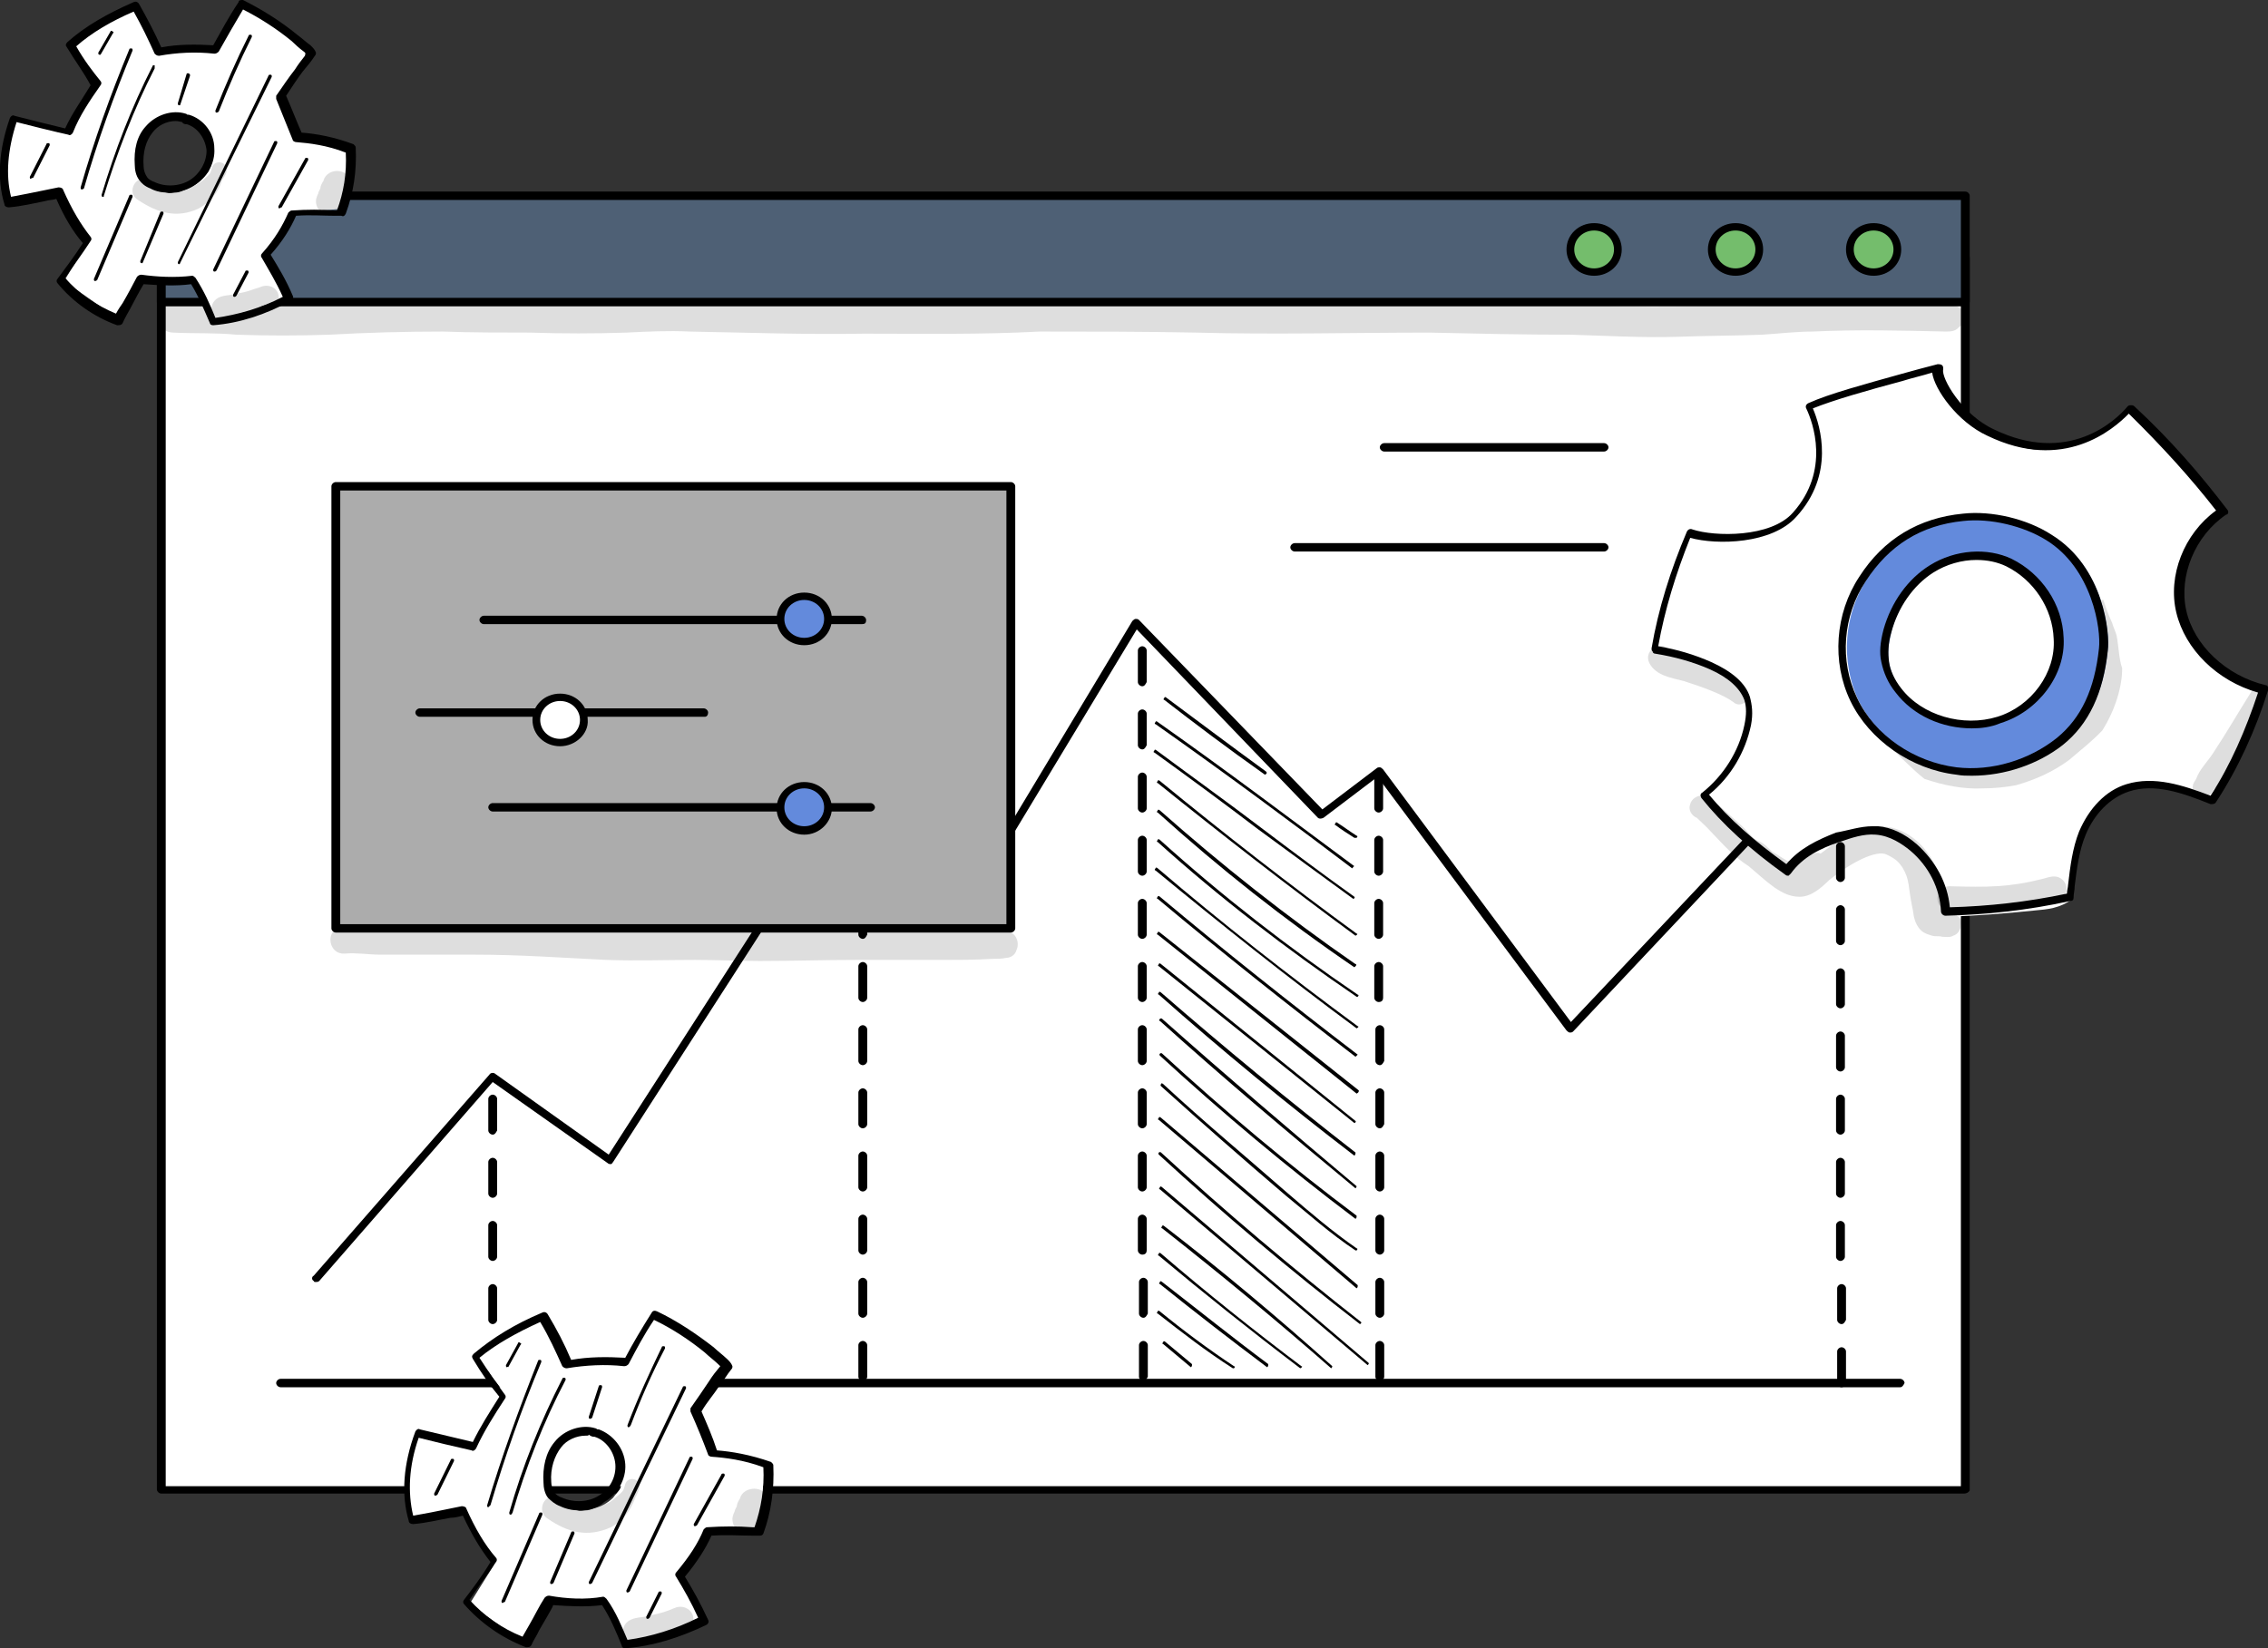 <svg width="260" height="189" viewBox="0 0 260 189" fill="none" xmlns="http://www.w3.org/2000/svg"><rect x="0" y="0" width="260" height="189" fill="#333333" stroke="none"/><script xmlns=""/>
<g clip-path="url(#clip0_23_1196)">
<path d="M225.3 29.569H18.49V170.897H225.3V29.569Z" fill="white"/>
<path d="M225.173 171.259H18.49C18.237 171.259 17.983 171.017 17.983 170.776V29.569C17.983 29.328 18.237 29.086 18.49 29.086H225.3C225.553 29.086 225.806 29.328 225.806 29.569V170.897C225.68 171.138 225.426 171.259 225.173 171.259ZM18.997 170.414H224.793V30.052H18.997V170.414Z" fill="black"/>
<path d="M225.3 22.448H18.49V34.638H225.3V22.448Z" fill="#4E6075"/>
<path d="M225.173 35.121H18.49C18.237 35.121 17.983 34.879 17.983 34.638V22.448C17.983 22.207 18.237 21.965 18.49 21.965H225.3C225.553 21.965 225.806 22.207 225.806 22.448V34.638C225.68 34.879 225.426 35.121 225.173 35.121ZM18.997 34.155H224.793V22.931H18.997V34.155Z" fill="black"/>
<path d="M182.747 31.259C184.286 31.259 185.533 30.07 185.533 28.603C185.533 27.137 184.286 25.948 182.747 25.948C181.208 25.948 179.961 27.137 179.961 28.603C179.961 30.07 181.208 31.259 182.747 31.259Z" fill="#74BD6C"/>
<path d="M182.747 31.621C180.974 31.621 179.581 30.293 179.581 28.603C179.581 26.914 180.974 25.586 182.747 25.586C184.52 25.586 185.913 26.914 185.913 28.603C185.913 30.293 184.52 31.621 182.747 31.621ZM182.747 26.431C181.481 26.431 180.468 27.396 180.468 28.603C180.468 29.81 181.481 30.776 182.747 30.776C184.014 30.776 185.027 29.81 185.027 28.603C185.027 27.396 184.014 26.431 182.747 26.431Z" fill="black"/>
<path d="M198.958 31.259C200.496 31.259 201.744 30.07 201.744 28.603C201.744 27.137 200.496 25.948 198.958 25.948C197.419 25.948 196.171 27.137 196.171 28.603C196.171 30.07 197.419 31.259 198.958 31.259Z" fill="#74BD6C"/>
<path d="M198.958 31.621C197.185 31.621 195.792 30.293 195.792 28.603C195.792 26.914 197.185 25.586 198.958 25.586C200.731 25.586 202.124 26.914 202.124 28.603C202.124 30.293 200.731 31.621 198.958 31.621ZM198.958 26.431C197.691 26.431 196.678 27.396 196.678 28.603C196.678 29.81 197.691 30.776 198.958 30.776C200.224 30.776 201.237 29.81 201.237 28.603C201.237 27.396 200.224 26.431 198.958 26.431Z" fill="black"/>
<path d="M212.002 28.603C212.002 27.155 213.268 25.948 214.788 25.948C216.308 25.948 217.574 27.155 217.574 28.603C217.574 30.052 216.308 31.259 214.788 31.259C213.268 31.138 212.002 30.052 212.002 28.603Z" fill="#74BD6C"/>
<path d="M214.788 31.621C213.015 31.621 211.622 30.293 211.622 28.603C211.622 26.914 213.015 25.586 214.788 25.586C216.561 25.586 217.954 26.914 217.954 28.603C217.954 30.293 216.561 31.621 214.788 31.621ZM214.788 26.431C213.522 26.431 212.509 27.396 212.509 28.603C212.509 29.81 213.522 30.776 214.788 30.776C216.055 30.776 217.068 29.81 217.068 28.603C217.068 27.396 216.055 26.431 214.788 26.431Z" fill="black"/>
<g opacity="0.129">
<path d="M224.54 35.241C224.286 35 223.4 35 223.653 35C223.147 35 222.64 35 222.133 35C219.981 34.879 217.954 34.879 215.801 34.759C209.469 34.517 203.137 35.241 196.678 35.121C193.385 35.121 190.219 35.241 186.926 35.121C184.394 35.121 181.987 34.879 179.454 34.759C172.236 34.759 165.017 34.276 157.798 34.397C151.466 34.517 145.261 34.397 138.928 34.276C133.863 34.276 128.924 34.276 123.858 34.276C119.679 34.155 115.499 34.517 111.32 34.517C102.202 34.638 92.957 34.638 83.838 34.397C80.546 34.397 77.126 34.276 73.833 34.397C71.047 34.517 68.261 34.397 65.475 34.517C62.309 34.517 59.269 34.517 56.103 34.517C52.431 34.397 48.758 34.276 45.085 34.397C42.046 34.397 39.133 34.638 36.093 34.759C33.307 34.759 30.648 34.759 27.862 34.759C25.835 34.638 23.809 34.638 21.783 34.638C20.77 34.759 19.503 34.397 18.617 35.121C17.477 36.207 18.237 38.138 19.883 38.138C22.289 38.259 24.696 38.138 27.102 38.379C30.648 38.5 34.194 38.5 37.74 38.379C42.046 38.138 46.352 38.017 50.784 38.017C54.077 38.138 57.496 38.138 60.789 38.138C64.462 38.259 68.134 38.259 71.807 38.138C74.213 38.017 76.62 37.897 79.026 38.017C85.738 38.138 92.323 38.379 99.036 38.259C105.748 38.259 112.46 38.379 119.172 38.017C125.124 38.017 131.203 38.017 137.155 38.138C146.02 38.379 155.012 38.138 163.877 38.138C169.323 38.259 174.642 38.379 180.088 38.379C184.14 38.5 188.193 38.741 192.245 38.621C195.538 38.5 198.704 38.5 201.997 38.379C203.897 38.259 205.923 38.017 207.823 38.017C212.888 37.776 217.954 37.897 223.02 38.017C223.527 38.017 224.16 38.017 224.54 37.535C225.553 36.931 225.426 35.724 224.54 35.241Z" fill="black"/>
</g>
<path d="M183.887 51.776H158.685C158.432 51.776 158.178 51.535 158.178 51.293C158.178 51.052 158.432 50.81 158.685 50.81H183.887C184.14 50.81 184.394 51.052 184.394 51.293C184.394 51.535 184.14 51.776 183.887 51.776Z" fill="black"/>
<path d="M183.887 63.241H148.427C148.173 63.241 147.92 63 147.92 62.759C147.92 62.517 148.173 62.276 148.427 62.276H183.887C184.14 62.276 184.394 62.517 184.394 62.759C184.394 63 184.14 63.241 183.887 63.241Z" fill="black"/>
<path d="M34.067 15.69L32.547 10.621L35.84 6.034L27.735 0.603C26.595 2.414 25.582 3.983 24.569 5.672C24.569 5.793 24.442 5.793 24.316 5.914C24.189 6.034 24.062 6.034 23.936 6.034C22.163 6.034 20.263 6.034 18.49 5.914C17.604 4.224 16.717 2.655 15.704 1.207C15.577 1.086 15.577 0.966 15.451 0.966C15.324 0.966 15.197 0.966 15.071 1.086C12.918 2.293 10.765 3.621 8.612 4.828L8.485 4.948C8.358 5.069 8.485 5.31 8.612 5.431C9.245 6.759 10.258 8.086 11.398 9.293C10.385 10.983 9.372 12.672 8.232 14.241C7.979 14.604 7.599 14.966 7.219 15.086C6.839 15.207 6.459 15.086 6.079 14.966C4.559 14.604 3.039 14.121 1.646 13.517C0.38 16.414 0.127 19.672 1.013 22.81C1.14 23.052 6.712 22.207 6.712 22.207L10.005 27.879L7.345 32.224L13.551 36.569L16.717 31.983L22.416 32.103L24.569 36.931L32.927 34.155L30.901 29.207L33.941 24.379L39.64 23.897L39.766 17.138L34.067 15.69ZM24.316 18.345C24.316 18.586 24.189 19.069 24.062 19.31C23.936 19.552 23.936 19.672 23.809 19.793C23.556 20.155 23.302 20.397 23.049 20.638C22.416 21.241 21.783 21.604 21.023 21.845C20.77 21.965 20.39 22.086 20.01 22.086C19.756 22.086 19.503 22.207 19.123 22.086C18.997 22.086 18.743 21.965 18.617 21.965C19.123 21.965 18.617 21.965 18.363 21.965C17.477 21.724 16.59 21 16.21 20.276C15.957 19.793 15.704 19.31 15.704 18.707C15.704 18.224 15.831 17.741 15.957 17.259C16.21 16.655 16.59 16.052 16.97 15.448C17.477 14.845 17.983 14.121 18.743 13.759C19.503 13.397 20.263 13.397 21.023 13.638C21.276 13.517 21.656 13.517 21.909 13.517C22.416 13.759 22.923 14 23.302 14.362C23.682 14.724 23.936 15.207 24.062 15.69C24.189 15.81 24.189 16.052 24.189 16.172C24.189 16.293 24.189 16.414 24.189 16.414C24.189 16.535 24.189 16.776 24.189 16.897V16.776C24.189 16.655 24.189 16.655 24.189 16.776C24.189 16.897 24.189 17.138 24.316 17.259C24.316 17.379 24.316 17.379 24.316 17.5C24.442 17.862 24.442 18.104 24.316 18.345Z" fill="white"/>
<path d="M9.372 21.724C9.245 21.724 9.245 21.724 9.372 21.724C9.245 21.724 9.245 21.603 9.245 21.483C10.765 16.172 12.664 10.862 14.817 5.672C14.817 5.552 14.944 5.552 15.071 5.552C15.197 5.552 15.197 5.672 15.197 5.793C13.044 10.983 11.145 16.293 9.625 21.603C9.498 21.724 9.372 21.724 9.372 21.724Z" fill="black"/>
<path d="M11.778 22.569C11.651 22.569 11.651 22.448 11.651 22.328C13.171 17.259 15.071 12.31 17.477 7.603C17.477 7.483 17.604 7.483 17.73 7.483C17.73 7.603 17.73 7.724 17.73 7.845C15.324 12.552 13.424 17.5 11.905 22.448C11.905 22.569 11.905 22.569 11.778 22.569Z" fill="black"/>
<path d="M10.891 32.224C10.891 32.224 10.765 32.224 10.891 32.224C10.765 32.224 10.765 32.103 10.765 31.983L14.817 22.448C14.817 22.328 14.944 22.328 15.071 22.328C15.197 22.328 15.197 22.448 15.197 22.569L11.145 32.103C11.018 32.224 10.891 32.224 10.891 32.224Z" fill="black"/>
<path d="M16.21 30.172C16.084 30.172 16.084 30.052 16.084 29.931L18.363 24.379C18.363 24.259 18.49 24.259 18.617 24.259C18.743 24.259 18.743 24.379 18.743 24.5L16.337 30.172C16.337 30.172 16.337 30.172 16.21 30.172Z" fill="black"/>
<path d="M20.516 12.069C20.516 12.069 20.39 12.069 20.516 12.069C20.39 12.069 20.39 11.948 20.39 11.828L21.403 8.448C21.403 8.448 21.529 8.328 21.656 8.448C21.783 8.448 21.783 8.569 21.783 8.69L20.643 12.069C20.643 12.069 20.516 12.069 20.516 12.069Z" fill="black"/>
<path d="M24.822 12.914C24.696 12.914 24.696 12.914 24.822 12.914C24.696 12.914 24.696 12.793 24.696 12.672C25.835 9.776 27.102 6.879 28.495 4.103C28.495 3.983 28.622 3.983 28.748 3.983C28.875 3.983 28.875 4.103 28.875 4.224C27.482 7 26.215 9.897 25.076 12.793C24.949 12.914 24.822 12.914 24.822 12.914Z" fill="black"/>
<path d="M20.516 30.293C20.516 30.293 20.39 30.293 20.516 30.293C20.39 30.293 20.39 30.172 20.39 30.052L30.774 8.69C30.774 8.569 30.901 8.569 31.028 8.569C31.154 8.569 31.154 8.69 31.154 8.81L20.643 30.172C20.643 30.293 20.516 30.293 20.516 30.293Z" fill="black"/>
<path d="M24.569 31.138C24.442 31.138 24.442 31.017 24.442 30.897L31.408 16.293C31.408 16.172 31.534 16.172 31.661 16.172C31.788 16.172 31.788 16.293 31.788 16.414L24.822 31.017C24.696 31.138 24.696 31.138 24.569 31.138Z" fill="black"/>
<path d="M32.041 23.897C31.914 23.897 31.914 23.776 31.914 23.655L34.954 18.224C34.954 18.104 35.08 18.104 35.207 18.104C35.334 18.104 35.334 18.224 35.334 18.345L32.294 23.776C32.168 23.776 32.041 23.897 32.041 23.897Z" fill="black"/>
<path d="M26.849 34.035C26.722 34.035 26.722 33.914 26.722 33.793L28.115 31.138C28.115 31.017 28.242 31.017 28.368 31.017C28.495 31.017 28.495 31.138 28.495 31.259L27.102 33.914C26.975 34.035 26.975 34.035 26.849 34.035Z" fill="black"/>
<path d="M3.546 20.517C3.419 20.517 3.419 20.517 3.546 20.517C3.419 20.517 3.419 20.397 3.419 20.276L5.319 16.535C5.319 16.414 5.446 16.414 5.572 16.414C5.699 16.414 5.699 16.535 5.699 16.655L3.799 20.397C3.546 20.397 3.546 20.517 3.546 20.517Z" fill="black"/>
<path d="M11.398 6.276C11.271 6.276 11.271 6.155 11.271 6.034L12.664 3.621C12.664 3.5 12.791 3.5 12.918 3.621C13.044 3.621 13.044 3.741 12.918 3.862L11.525 6.276H11.398Z" fill="black"/>
<g opacity="0.129">
<path d="M25.962 19.31C25.835 18.465 24.569 18.345 24.316 19.19C24.062 20.035 24.189 19.793 23.302 20.638C22.416 21.241 22.796 21.121 21.403 21.603C20.136 21.965 20.643 21.845 19.63 21.845C19.503 21.845 19.377 21.724 19.25 21.724C18.743 21.483 18.87 21.603 17.983 21.121C17.604 20.879 17.224 20.517 16.717 20.517C15.324 20.276 14.564 22.207 15.831 22.931C17.983 24.379 20.263 25.103 22.796 23.897C24.062 23.172 25.076 22.086 25.455 20.638C25.709 20.276 26.089 19.793 25.962 19.31Z" fill="black"/>
</g>
<g opacity="0.129">
<path d="M29.761 32.948C28.875 33.19 28.622 33.431 27.102 33.672C26.342 33.914 25.455 33.793 24.822 34.276C23.556 35.241 24.569 37.293 26.089 36.81C27.988 36.448 30.015 36.328 31.534 35C32.674 33.793 31.281 32.224 29.761 32.948Z" fill="black"/>
</g>
<g opacity="0.129">
<path d="M40.273 21.241C40.273 21 40.146 20.638 40.02 20.397C39.386 19.19 37.487 19.431 37.107 20.638C37.107 20.638 37.107 20.759 36.98 20.879C36.853 21.121 36.727 21.362 36.727 21.604C36.6 21.845 36.474 22.086 36.474 22.207C36.347 22.448 36.22 22.81 36.22 23.052C36.22 24.983 39.133 25.465 39.64 23.535C39.893 22.931 40.146 22.328 40.273 21.604C40.273 21.483 40.273 21.362 40.273 21.241Z" fill="black"/>
</g>
<path d="M24.442 37.293C24.189 37.293 24.062 37.172 24.062 37.052C23.429 35.603 22.796 34.035 21.909 32.586C20.136 32.828 18.237 32.707 16.464 32.586C15.957 33.431 15.451 34.397 14.944 35.362C14.691 35.845 14.311 36.448 14.057 37.052C13.931 37.293 13.678 37.293 13.424 37.293C10.765 36.328 8.358 34.638 6.585 32.465C6.459 32.345 6.459 32.103 6.585 31.983C7.472 30.776 8.485 29.448 9.498 27.879C8.358 26.552 7.345 24.862 6.459 22.81C6.079 22.931 5.572 22.931 5.192 23.052C3.926 23.293 2.533 23.655 1.013 23.776C0.76 23.776 0.507 23.655 0.507 23.414C-0.38 20.517 -0.127 17.138 1.14 13.517C1.266 13.276 1.52 13.155 1.646 13.276C3.546 13.759 5.446 14.241 7.472 14.724C8.232 13.034 9.372 11.466 10.385 9.776C9.625 8.328 8.612 7 7.599 5.31C7.472 5.19 7.599 4.948 7.725 4.828C9.752 3.017 12.284 1.569 15.324 0.241C15.577 0.121 15.831 0.241 15.957 0.483C16.844 2.052 17.73 3.741 18.49 5.431C20.39 5.069 22.416 5.069 24.442 5.19C25.329 3.621 26.215 1.931 27.355 0.241C27.355 0 27.608 0 27.862 0C30.015 1.086 32.168 2.414 34.067 3.983C34.574 4.345 35.08 4.828 35.587 5.19C35.84 5.431 36.093 5.672 36.22 6.034C36.22 6.155 36.22 6.276 36.093 6.397C35.714 7 35.207 7.603 34.7 8.207C34.067 9.052 33.434 10.017 32.801 10.983C33.434 12.431 33.941 13.759 34.574 15.207C36.22 15.328 38.246 15.69 40.526 16.535C40.653 16.655 40.779 16.776 40.779 16.897C40.906 19.672 40.526 22.086 39.64 24.5C39.513 24.741 39.386 24.862 39.133 24.741H38.5C36.98 24.741 35.587 24.621 33.941 24.741C33.307 26.19 32.421 27.638 31.028 29.207C31.914 30.655 32.801 32.103 33.561 33.914C33.687 34.155 33.561 34.397 33.307 34.517C30.395 36.086 27.482 37.052 24.442 37.293ZM22.036 31.621C22.163 31.621 22.289 31.741 22.416 31.862C23.429 33.431 24.062 34.879 24.696 36.448C27.229 36.086 29.888 35.362 32.421 34.035C31.661 32.345 30.774 30.897 30.015 29.569C29.888 29.448 29.888 29.207 30.015 29.086C31.534 27.397 32.421 25.828 33.054 24.379C33.181 24.259 33.307 24.138 33.434 24.138C35.207 24.017 36.853 24.017 38.373 24.138H38.626C39.386 22.086 39.766 19.914 39.64 17.5C37.487 16.655 35.46 16.414 33.941 16.293C33.814 16.293 33.561 16.172 33.561 16.052C32.927 14.483 32.294 12.914 31.661 11.345C31.661 11.224 31.661 11.103 31.661 10.983C32.421 9.897 33.054 8.931 33.814 7.966C34.194 7.362 34.574 6.879 34.954 6.397C35.08 6.034 34.954 6.034 34.827 5.914C34.321 5.552 33.814 5.069 33.434 4.707C31.661 3.259 29.761 2.052 27.862 1.086C26.849 2.776 25.962 4.345 25.076 5.914C24.949 6.034 24.822 6.155 24.569 6.155C22.416 5.914 20.263 6.034 18.237 6.397C17.983 6.397 17.857 6.276 17.73 6.155C16.97 4.466 16.21 2.897 15.324 1.328C12.791 2.414 10.511 3.741 8.738 5.31C9.625 6.879 10.638 8.207 11.525 9.293C11.651 9.414 11.651 9.655 11.525 9.776C10.258 11.586 9.118 13.276 8.358 15.207C8.232 15.448 7.979 15.569 7.852 15.448C5.699 14.966 3.799 14.483 1.9 14C0.887 17.138 0.633 20.035 1.266 22.569C2.533 22.328 3.799 22.086 4.939 21.845C5.572 21.724 6.079 21.603 6.712 21.483C6.965 21.483 7.219 21.603 7.219 21.724C8.232 24.017 9.245 25.707 10.385 27.155C10.511 27.276 10.511 27.517 10.385 27.638C9.372 29.207 8.358 30.535 7.472 31.862C8.992 33.672 11.018 35 13.298 35.965C13.551 35.483 13.804 35.121 14.057 34.759C14.691 33.672 15.197 32.707 15.704 31.741C15.831 31.621 15.957 31.5 16.21 31.5C17.983 31.741 20.01 31.862 22.036 31.621C22.036 31.621 21.909 31.621 22.036 31.621Z" fill="black"/>
<path d="M19.377 22.086C18.617 22.086 17.857 21.965 17.224 21.603C16.59 21.362 16.21 21 15.957 20.638C15.577 20.155 15.451 19.431 15.451 18.948C15.324 17.138 15.704 15.569 16.717 14.483C17.857 13.155 19.756 12.552 21.276 13.034C21.403 13.034 21.403 13.155 21.529 13.155C21.529 13.155 21.529 13.155 21.656 13.155C23.302 13.638 24.569 15.207 24.569 17.017C24.696 18.707 23.682 20.396 22.289 21.241C21.276 21.845 20.39 22.086 19.377 22.086ZM20.136 13.879C19.123 13.879 18.11 14.362 17.477 15.207C16.717 16.172 16.337 17.5 16.464 19.069C16.464 19.431 16.59 19.914 16.844 20.276C16.97 20.517 17.35 20.759 17.73 20.879C18.997 21.483 20.643 21.362 21.783 20.638C22.923 19.914 23.682 18.586 23.682 17.259C23.556 15.931 22.669 14.603 21.403 14.241H21.276C21.149 14.241 20.896 14.121 20.896 14C20.39 13.879 20.263 13.879 20.136 13.879ZM21.023 13.517L21.149 14L21.023 13.517Z" fill="black"/>
<path d="M36.22 147C36.093 147 35.967 147 35.967 146.879C35.714 146.759 35.714 146.397 35.967 146.276L56.103 123.224C56.23 122.983 56.61 122.983 56.736 123.103L69.781 132.397L98.529 87.741C98.656 87.621 98.656 87.5 98.782 87.5C98.909 87.5 99.035 87.5 99.162 87.621L113.853 97.759L129.81 71.207C129.937 71.086 130.063 70.966 130.19 70.966C130.317 70.966 130.443 70.966 130.57 71.086L151.593 92.81L157.798 88.103C157.925 87.983 158.052 87.983 158.178 87.983C158.305 87.983 158.432 88.103 158.558 88.224L180.088 117.19L210.735 84.724C210.862 84.483 211.242 84.483 211.369 84.724C211.622 84.845 211.622 85.207 211.369 85.328L180.341 118.276C180.214 118.397 180.088 118.397 179.961 118.397C179.834 118.397 179.708 118.276 179.581 118.155L157.925 89.069L151.719 93.776C151.466 93.897 151.213 93.897 151.086 93.776L130.317 72.172L114.359 98.603C114.233 98.724 114.233 98.845 114.106 98.845C113.98 98.845 113.853 98.845 113.726 98.724L99.035 88.586L70.287 133.241C70.161 133.362 70.161 133.483 70.034 133.483C69.907 133.483 69.781 133.483 69.654 133.362L56.483 124.069L36.6 146.879C36.473 147 36.347 147 36.22 147Z" fill="black"/>
<path d="M56.483 159.069C56.23 159.069 55.977 158.828 55.977 158.586V154.965C55.977 154.724 56.23 154.483 56.483 154.483C56.736 154.483 56.99 154.724 56.99 154.965V158.586C56.99 158.828 56.863 159.069 56.483 159.069ZM56.483 151.828C56.23 151.828 55.977 151.586 55.977 151.345V147.724C55.977 147.483 56.23 147.241 56.483 147.241C56.736 147.241 56.99 147.483 56.99 147.724V151.345C56.99 151.586 56.736 151.828 56.483 151.828ZM56.483 144.586C56.23 144.586 55.977 144.345 55.977 144.103V140.483C55.977 140.241 56.23 140 56.483 140C56.736 140 56.99 140.241 56.99 140.483V144.103C56.99 144.345 56.736 144.586 56.483 144.586ZM56.483 137.345C56.23 137.345 55.977 137.103 55.977 136.862V133.241C55.977 133 56.23 132.759 56.483 132.759C56.736 132.759 56.99 133 56.99 133.241V136.862C56.99 137.103 56.736 137.345 56.483 137.345ZM56.483 130.103C56.23 130.103 55.977 129.862 55.977 129.621V126C55.977 125.759 56.23 125.517 56.483 125.517C56.736 125.517 56.99 125.759 56.99 126V129.621C56.863 129.862 56.736 130.103 56.483 130.103Z" fill="black"/>
<path d="M98.909 158.345C98.656 158.345 98.402 158.103 98.402 157.862V154.241C98.402 154 98.656 153.759 98.909 153.759C99.162 153.759 99.415 154 99.415 154.241V157.862C99.415 158.103 99.162 158.345 98.909 158.345ZM98.909 151.103C98.656 151.103 98.402 150.862 98.402 150.621V147C98.402 146.759 98.656 146.517 98.909 146.517C99.162 146.517 99.415 146.759 99.415 147V150.621C99.415 150.862 99.162 151.103 98.909 151.103ZM98.909 143.862C98.656 143.862 98.402 143.621 98.402 143.379V139.759C98.402 139.517 98.656 139.276 98.909 139.276C99.162 139.276 99.415 139.517 99.415 139.759V143.379C99.415 143.621 99.162 143.862 98.909 143.862ZM98.909 136.621C98.656 136.621 98.402 136.379 98.402 136.138V132.517C98.402 132.276 98.656 132.034 98.909 132.034C99.162 132.034 99.415 132.276 99.415 132.517V136.138C99.415 136.379 99.162 136.621 98.909 136.621ZM98.909 129.379C98.656 129.379 98.402 129.138 98.402 128.897V125.276C98.402 125.034 98.656 124.793 98.909 124.793C99.162 124.793 99.415 125.034 99.415 125.276V128.897C99.415 129.138 99.162 129.379 98.909 129.379ZM98.909 122.138C98.656 122.138 98.402 121.897 98.402 121.655V118.034C98.402 117.793 98.656 117.552 98.909 117.552C99.162 117.552 99.415 117.793 99.415 118.034V121.655C99.415 121.897 99.162 122.138 98.909 122.138ZM98.909 114.897C98.656 114.897 98.402 114.655 98.402 114.414V110.793C98.402 110.552 98.656 110.31 98.909 110.31C99.162 110.31 99.415 110.552 99.415 110.793V114.414C99.415 114.655 99.162 114.897 98.909 114.897ZM98.909 107.655C98.656 107.655 98.402 107.414 98.402 107.172V103.552C98.402 103.31 98.656 103.069 98.909 103.069C99.162 103.069 99.415 103.31 99.415 103.552V107.172C99.289 107.414 99.162 107.655 98.909 107.655ZM98.909 100.414C98.656 100.414 98.402 100.172 98.402 99.931V96.31C98.402 96.069 98.656 95.828 98.909 95.828C99.162 95.828 99.415 96.069 99.415 96.31V99.931C99.289 100.172 99.162 100.414 98.909 100.414ZM98.782 93.172C98.529 93.172 98.276 92.931 98.276 92.69V89.069C98.276 88.828 98.529 88.586 98.782 88.586C99.036 88.586 99.289 88.828 99.289 89.069V92.69C99.289 92.931 99.036 93.172 98.782 93.172Z" fill="black"/>
<path d="M131.076 158.345C130.823 158.345 130.57 158.103 130.57 157.862V154.241C130.57 154 130.823 153.759 131.076 153.759C131.33 153.759 131.583 154 131.583 154.241V157.862C131.456 158.103 131.33 158.345 131.076 158.345ZM131.076 151.103C130.823 151.103 130.57 150.862 130.57 150.621V147C130.57 146.759 130.823 146.517 131.076 146.517C131.33 146.517 131.583 146.759 131.583 147V150.621C131.456 150.862 131.33 151.103 131.076 151.103ZM130.95 143.862C130.697 143.862 130.443 143.621 130.443 143.379V139.759C130.443 139.517 130.697 139.276 130.95 139.276C131.203 139.276 131.456 139.517 131.456 139.759V143.379C131.456 143.621 131.33 143.862 130.95 143.862ZM130.95 136.621C130.697 136.621 130.443 136.379 130.443 136.138V132.517C130.443 132.276 130.697 132.034 130.95 132.034C131.203 132.034 131.456 132.276 131.456 132.517V136.138C131.456 136.379 131.203 136.621 130.95 136.621ZM130.95 129.379C130.697 129.379 130.443 129.138 130.443 128.897V125.276C130.443 125.034 130.697 124.793 130.95 124.793C131.203 124.793 131.456 125.034 131.456 125.276V128.897C131.456 129.138 131.203 129.379 130.95 129.379ZM130.95 122.138C130.697 122.138 130.443 121.897 130.443 121.655V118.034C130.443 117.793 130.697 117.552 130.95 117.552C131.203 117.552 131.456 117.793 131.456 118.034V121.655C131.456 121.897 131.203 122.138 130.95 122.138ZM130.95 114.897C130.697 114.897 130.443 114.655 130.443 114.414V110.793C130.443 110.552 130.697 110.31 130.95 110.31C131.203 110.31 131.456 110.552 131.456 110.793V114.414C131.456 114.655 131.203 114.897 130.95 114.897ZM130.95 107.655C130.697 107.655 130.443 107.414 130.443 107.172V103.552C130.443 103.31 130.697 103.069 130.95 103.069C131.203 103.069 131.456 103.31 131.456 103.552V107.172C131.456 107.414 131.203 107.655 130.95 107.655ZM130.95 100.414C130.697 100.414 130.443 100.172 130.443 99.931V96.31C130.443 96.069 130.697 95.828 130.95 95.828C131.203 95.828 131.456 96.069 131.456 96.31V99.931C131.456 100.172 131.203 100.414 130.95 100.414ZM130.95 93.172C130.697 93.172 130.443 92.931 130.443 92.69V89.069C130.443 88.828 130.697 88.586 130.95 88.586C131.203 88.586 131.456 88.828 131.456 89.069V92.69C131.456 92.931 131.203 93.172 130.95 93.172ZM130.95 85.931C130.697 85.931 130.443 85.69 130.443 85.448V81.828C130.443 81.586 130.697 81.345 130.95 81.345C131.203 81.345 131.456 81.586 131.456 81.828V85.448C131.33 85.69 131.203 85.931 130.95 85.931ZM130.95 78.69C130.697 78.69 130.443 78.448 130.443 78.207V74.586C130.443 74.345 130.697 74.103 130.95 74.103C131.203 74.103 131.456 74.345 131.456 74.586V78.207C131.33 78.448 131.203 78.69 130.95 78.69Z" fill="black"/>
<path d="M158.178 158.345C157.925 158.345 157.672 158.103 157.672 157.862V154.241C157.672 154 157.925 153.759 158.178 153.759C158.432 153.759 158.685 154 158.685 154.241V157.862C158.685 158.103 158.432 158.345 158.178 158.345ZM158.178 151.103C157.925 151.103 157.672 150.862 157.672 150.621V147C157.672 146.759 157.925 146.517 158.178 146.517C158.432 146.517 158.685 146.759 158.685 147V150.621C158.685 150.862 158.432 151.103 158.178 151.103ZM158.178 143.862C157.925 143.862 157.672 143.621 157.672 143.379V139.759C157.672 139.517 157.925 139.276 158.178 139.276C158.432 139.276 158.685 139.517 158.685 139.759V143.379C158.685 143.621 158.432 143.862 158.178 143.862ZM158.178 136.621C157.925 136.621 157.672 136.379 157.672 136.138V132.517C157.672 132.276 157.925 132.034 158.178 132.034C158.432 132.034 158.685 132.276 158.685 132.517V136.138C158.685 136.379 158.432 136.621 158.178 136.621ZM158.178 129.379C157.925 129.379 157.672 129.138 157.672 128.897V125.276C157.672 125.034 157.925 124.793 158.178 124.793C158.432 124.793 158.685 125.034 158.685 125.276V128.897C158.558 129.138 158.432 129.379 158.178 129.379ZM158.178 122.138C157.925 122.138 157.672 121.897 157.672 121.655V118.034C157.672 117.793 157.925 117.552 158.178 117.552C158.432 117.552 158.685 117.793 158.685 118.034V121.655C158.558 121.897 158.432 122.138 158.178 122.138ZM158.052 114.897C157.798 114.897 157.545 114.655 157.545 114.414V110.793C157.545 110.552 157.798 110.31 158.052 110.31C158.305 110.31 158.558 110.552 158.558 110.793V114.414C158.558 114.655 158.432 114.897 158.052 114.897ZM158.052 107.655C157.798 107.655 157.545 107.414 157.545 107.172V103.552C157.545 103.31 157.798 103.069 158.052 103.069C158.305 103.069 158.558 103.31 158.558 103.552V107.172C158.558 107.414 158.305 107.655 158.052 107.655ZM158.052 100.414C157.798 100.414 157.545 100.172 157.545 99.931V96.31C157.545 96.069 157.798 95.828 158.052 95.828C158.305 95.828 158.558 96.069 158.558 96.31V99.931C158.558 100.172 158.305 100.414 158.052 100.414ZM158.052 93.172C157.798 93.172 157.545 92.931 157.545 92.69V89.069C157.545 88.828 157.798 88.586 158.052 88.586C158.305 88.586 158.558 88.828 158.558 89.069V92.69C158.558 92.931 158.305 93.172 158.052 93.172Z" fill="black"/>
<path d="M211.115 159.069C210.862 159.069 210.609 158.828 210.609 158.586V154.965C210.609 154.724 210.862 154.483 211.115 154.483C211.369 154.483 211.622 154.724 211.622 154.965V158.586C211.495 158.828 211.369 159.069 211.115 159.069ZM211.115 151.828C210.862 151.828 210.609 151.586 210.609 151.345V147.724C210.609 147.483 210.862 147.241 211.115 147.241C211.369 147.241 211.622 147.483 211.622 147.724V151.345C211.495 151.586 211.369 151.828 211.115 151.828ZM210.989 144.586C210.736 144.586 210.482 144.345 210.482 144.103V140.483C210.482 140.241 210.736 140 210.989 140C211.242 140 211.495 140.241 211.495 140.483V144.103C211.495 144.345 211.242 144.586 210.989 144.586ZM210.989 137.345C210.736 137.345 210.482 137.103 210.482 136.862V133.241C210.482 133 210.736 132.759 210.989 132.759C211.242 132.759 211.495 133 211.495 133.241V136.862C211.495 137.103 211.242 137.345 210.989 137.345ZM210.989 130.103C210.736 130.103 210.482 129.862 210.482 129.621V126C210.482 125.759 210.736 125.517 210.989 125.517C211.242 125.517 211.495 125.759 211.495 126V129.621C211.495 129.862 211.242 130.103 210.989 130.103ZM210.989 122.862C210.736 122.862 210.482 122.621 210.482 122.379V118.759C210.482 118.517 210.736 118.276 210.989 118.276C211.242 118.276 211.495 118.517 211.495 118.759V122.379C211.495 122.621 211.242 122.862 210.989 122.862ZM210.989 115.621C210.736 115.621 210.482 115.379 210.482 115.138V111.517C210.482 111.276 210.736 111.034 210.989 111.034C211.242 111.034 211.495 111.276 211.495 111.517V115.138C211.495 115.379 211.242 115.621 210.989 115.621ZM210.989 108.379C210.736 108.379 210.482 108.138 210.482 107.897V104.276C210.482 104.034 210.736 103.793 210.989 103.793C211.242 103.793 211.495 104.034 211.495 104.276V107.897C211.495 108.138 211.242 108.379 210.989 108.379ZM210.989 101.138C210.736 101.138 210.482 100.897 210.482 100.655V97.034C210.482 96.793 210.736 96.552 210.989 96.552C211.242 96.552 211.495 96.793 211.495 97.034V100.655C211.495 100.897 211.242 101.138 210.989 101.138ZM210.989 93.897C210.736 93.897 210.482 93.655 210.482 93.414V89.793C210.482 89.552 210.736 89.31 210.989 89.31C211.242 89.31 211.495 89.552 211.495 89.793V93.414C211.369 93.655 211.242 93.897 210.989 93.897ZM210.989 86.655C210.736 86.655 210.482 86.414 210.482 86.172V84.845C210.482 84.603 210.736 84.362 210.989 84.362C211.242 84.362 211.495 84.603 211.495 84.845V86.172C211.369 86.414 211.242 86.655 210.989 86.655Z" fill="black"/>
<path d="M217.828 159.069H32.168C31.914 159.069 31.661 158.828 31.661 158.586C31.661 158.345 31.914 158.103 32.168 158.103H217.828C218.081 158.103 218.334 158.345 218.334 158.586C218.208 158.828 218.081 159.069 217.828 159.069Z" fill="black"/>
<path d="M136.522 156.776C136.522 156.776 136.396 156.776 136.522 156.776L133.356 154.121C133.229 154.121 133.229 154 133.356 153.879C133.356 153.759 133.483 153.759 133.609 153.879L136.649 156.414C136.649 156.655 136.649 156.655 136.522 156.776C136.522 156.776 136.649 156.776 136.522 156.776Z" fill="black"/>
<path d="M141.335 156.897C138.295 154.966 135.509 152.793 132.723 150.621C132.596 150.621 132.596 150.5 132.723 150.379C132.723 150.259 132.849 150.259 132.976 150.379C135.636 152.552 138.548 154.724 141.461 156.655C141.588 156.655 141.588 156.776 141.461 156.897C141.461 156.897 141.461 156.897 141.335 156.897Z" fill="black"/>
<path d="M145.261 156.776C145.134 156.776 145.134 156.776 145.261 156.776C141.081 153.638 137.029 150.5 132.976 147.241C132.849 147.241 132.849 147.121 132.976 147C132.976 146.879 133.103 146.879 133.229 147C137.282 150.138 141.335 153.397 145.387 156.414C145.387 156.655 145.387 156.655 145.261 156.776Z" fill="black"/>
<path d="M149.06 156.897C143.488 152.672 138.042 148.328 132.849 143.983C132.723 143.983 132.723 143.862 132.849 143.741C132.849 143.621 132.976 143.621 133.103 143.741C138.295 148.207 143.741 152.552 149.187 156.655C149.313 156.655 149.313 156.776 149.06 156.897C149.187 156.897 149.187 156.897 149.06 156.897Z" fill="black"/>
<path d="M152.606 156.897C152.479 156.897 152.479 156.897 152.606 156.897C146.274 151.345 139.815 146.034 133.229 140.845C133.103 140.845 133.103 140.724 133.229 140.603C133.229 140.483 133.356 140.483 133.483 140.603C140.068 145.672 146.527 151.103 152.733 156.655C152.733 156.655 152.733 156.776 152.606 156.897Z" fill="black"/>
<path d="M156.785 156.534C156.785 156.534 156.659 156.534 156.785 156.534L132.976 136.379C132.849 136.379 132.849 136.259 132.976 136.138C132.976 136.017 133.103 136.017 133.229 136.138L156.912 156.293C156.912 156.414 156.912 156.414 156.785 156.534C156.785 156.534 156.912 156.534 156.785 156.534Z" fill="black"/>
<path d="M155.899 151.828C147.92 145.672 140.195 139.155 132.849 132.397C132.849 132.397 132.723 132.276 132.849 132.155C132.849 132.155 132.976 132.035 133.103 132.155C140.448 138.914 148.173 145.431 156.025 151.586C156.025 151.586 156.152 151.707 155.899 151.828C155.899 151.828 156.025 151.828 155.899 151.828Z" fill="black"/>
<path d="M155.519 147.724C155.519 147.724 155.392 147.724 155.519 147.724L132.849 128.414C132.723 128.414 132.723 128.293 132.849 128.172C132.849 128.052 132.976 128.052 133.103 128.172L155.645 147.362C155.645 147.603 155.645 147.603 155.519 147.724C155.519 147.724 155.645 147.724 155.519 147.724Z" fill="black"/>
<path d="M155.392 143.379C155.265 143.379 155.265 143.379 155.392 143.379C152.479 141.448 149.946 139.155 147.414 137.103C142.601 133 137.789 128.776 133.103 124.552C133.103 124.552 132.976 124.431 133.103 124.31C133.103 124.19 133.229 124.19 133.356 124.31C138.042 128.655 142.981 132.759 147.667 136.862C150.2 139.035 152.733 141.207 155.519 143.138C155.645 143.138 155.645 143.259 155.519 143.379C155.519 143.379 155.392 143.379 155.392 143.379Z" fill="black"/>
<path d="M155.392 139.759C155.392 139.759 155.265 139.759 155.392 139.759C147.54 133.845 140.068 127.569 132.976 121.052C132.976 121.052 132.849 120.931 132.976 120.81C132.976 120.81 133.103 120.69 133.229 120.81C140.321 127.328 147.793 133.603 155.519 139.397C155.519 139.638 155.519 139.638 155.392 139.759C155.392 139.759 155.519 139.759 155.392 139.759Z" fill="black"/>
<path d="M155.392 136.259C155.265 136.259 155.265 136.259 155.392 136.259C147.793 129.983 140.195 123.586 132.976 117.069C132.849 117.069 132.849 116.948 132.976 116.828C132.976 116.828 133.103 116.707 133.229 116.828C140.575 123.345 148.047 129.741 155.519 136.017C155.519 136.017 155.519 136.138 155.392 136.259Z" fill="black"/>
<path d="M155.265 132.517C155.265 132.517 155.139 132.517 155.265 132.517C147.54 126.603 140.068 120.448 132.849 114.052C132.723 114.052 132.723 113.931 132.849 113.81C132.849 113.69 132.976 113.69 133.103 113.81C140.321 120.086 147.793 126.241 155.392 132.155C155.392 132.276 155.392 132.397 155.265 132.517C155.265 132.517 155.392 132.517 155.265 132.517Z" fill="black"/>
<path d="M155.265 128.776L132.849 110.793C132.723 110.793 132.723 110.672 132.849 110.552C132.849 110.431 132.976 110.431 133.103 110.552L155.392 128.534C155.392 128.534 155.519 128.655 155.265 128.776C155.392 128.776 155.392 128.776 155.265 128.776Z" fill="black"/>
<path d="M155.519 125.397L132.723 107.172C132.596 107.172 132.596 107.052 132.723 106.931C132.723 106.81 132.849 106.81 132.976 106.931L155.772 125.034C155.772 125.155 155.772 125.276 155.519 125.397C155.645 125.397 155.645 125.397 155.519 125.397Z" fill="black"/>
<path d="M155.392 121.172C147.667 115.259 140.068 109.224 132.723 103.069C132.596 103.069 132.596 102.948 132.723 102.828C132.723 102.707 132.849 102.707 132.976 102.828C140.321 108.983 147.92 115.017 155.645 120.931C155.519 121.052 155.519 121.052 155.392 121.172C155.392 121.172 155.519 121.172 155.392 121.172Z" fill="black"/>
<path d="M155.519 117.914C147.667 112.121 139.942 105.966 132.47 99.81C132.343 99.81 132.343 99.69 132.47 99.569C132.47 99.448 132.596 99.448 132.723 99.569C140.068 105.845 147.793 111.879 155.645 117.672C155.772 117.672 155.772 117.793 155.519 117.914C155.645 117.914 155.645 117.914 155.519 117.914Z" fill="black"/>
<path d="M155.519 114.293C155.519 114.293 155.392 114.293 155.519 114.293C147.54 108.862 139.815 102.948 132.723 96.552C132.596 96.552 132.596 96.431 132.723 96.31C132.723 96.19 132.849 96.19 132.976 96.31C140.068 102.707 147.667 108.621 155.645 114.052C155.772 114.052 155.772 114.172 155.645 114.293H155.519Z" fill="black"/>
<path d="M155.265 110.914C155.265 110.914 155.139 110.793 155.265 110.914C147.287 105.483 139.815 99.569 132.723 93.172C132.596 93.172 132.596 93.052 132.723 92.931C132.723 92.81 132.849 92.81 132.976 92.931C140.068 99.207 147.54 105.121 155.392 110.552C155.519 110.552 155.519 110.672 155.392 110.793L155.265 110.914Z" fill="black"/>
<path d="M155.392 107.293C147.667 101.621 140.068 95.707 132.723 89.793C132.596 89.793 132.596 89.672 132.723 89.552C132.723 89.431 132.849 89.431 132.976 89.552C140.321 95.586 147.92 101.5 155.519 107.052C155.645 107.052 155.645 107.172 155.392 107.293C155.519 107.293 155.519 107.293 155.392 107.293Z" fill="black"/>
<path d="M155.139 103.069C151.466 100.414 148.047 97.879 144.247 95.103C140.448 92.207 136.522 89.31 132.343 86.293C132.216 86.293 132.216 86.172 132.343 86.052C132.343 85.931 132.47 85.931 132.596 86.052C136.649 89.069 140.701 91.966 144.501 94.862C148.173 97.638 151.719 100.293 155.265 102.828C155.265 102.828 155.392 102.948 155.139 103.069C155.265 103.069 155.265 102.948 155.139 103.069Z" fill="black"/>
<path d="M155.012 99.569C154.886 99.569 154.886 99.569 155.012 99.569C148.807 94.862 140.701 88.828 132.47 83.034C132.343 83.034 132.343 82.914 132.47 82.793C132.47 82.672 132.596 82.672 132.723 82.793C140.955 88.586 149.06 94.741 155.265 99.328C155.139 99.328 155.139 99.448 155.012 99.569Z" fill="black"/>
<path d="M145.007 88.828C140.575 85.69 136.902 82.914 133.483 80.259C133.356 80.259 133.356 80.138 133.483 80.017C133.483 79.897 133.609 79.897 133.736 80.017C137.155 82.552 140.828 85.328 145.134 88.466C145.261 88.586 145.261 88.707 145.007 88.828C145.134 88.828 145.134 88.707 145.007 88.828Z" fill="black"/>
<path d="M155.265 96.069C155.265 96.069 155.139 96.069 155.265 96.069C154.506 95.586 153.746 95.103 153.113 94.621C152.986 94.621 152.986 94.5 153.113 94.379C153.113 94.259 153.239 94.259 153.366 94.379C154.126 94.862 154.759 95.345 155.519 95.828C155.645 95.828 155.645 95.948 155.519 96.069C155.392 96.069 155.265 96.069 155.265 96.069Z" fill="black"/>
<path d="M115.879 55.759H38.5V106.448H115.879V55.759Z" fill="#ACACAC"/>
<path d="M115.879 106.931H38.5C38.246 106.931 37.993 106.69 37.993 106.448V55.759C37.993 55.517 38.246 55.276 38.5 55.276H115.879C116.132 55.276 116.386 55.517 116.386 55.759V106.448C116.386 106.69 116.132 106.931 115.879 106.931ZM39.006 105.966H115.373V56.241H39.006V105.966Z" fill="black"/>
<path d="M98.782 71.569H55.47C55.217 71.569 54.964 71.328 54.964 71.086C54.964 70.845 55.217 70.603 55.47 70.603H98.782C99.036 70.603 99.289 70.845 99.289 71.086C99.289 71.448 99.162 71.569 98.782 71.569Z" fill="black"/>
<path d="M99.795 93.052H56.483C56.23 93.052 55.977 92.81 55.977 92.569C55.977 92.328 56.23 92.086 56.483 92.086H99.795C100.049 92.086 100.302 92.328 100.302 92.569C100.302 92.81 100.049 93.052 99.795 93.052Z" fill="black"/>
<path d="M80.799 82.19H48.125C47.871 82.19 47.618 81.948 47.618 81.707C47.618 81.466 47.871 81.224 48.125 81.224H80.672C80.925 81.224 81.179 81.466 81.179 81.707C81.179 81.948 81.052 82.19 80.799 82.19Z" fill="black"/>
<path d="M92.197 73.621C93.736 73.621 94.983 72.432 94.983 70.966C94.983 69.499 93.736 68.31 92.197 68.31C90.658 68.31 89.411 69.499 89.411 70.966C89.411 72.432 90.658 73.621 92.197 73.621Z" fill="#638ADC"/>
<path d="M92.197 73.983C90.424 73.983 89.031 72.655 89.031 70.966C89.031 69.276 90.424 67.948 92.197 67.948C93.97 67.948 95.363 69.276 95.363 70.966C95.363 72.655 93.97 73.983 92.197 73.983ZM92.197 68.793C90.93 68.793 89.917 69.759 89.917 70.966C89.917 72.172 90.93 73.138 92.197 73.138C93.463 73.138 94.476 72.172 94.476 70.966C94.476 69.759 93.463 68.793 92.197 68.793Z" fill="black"/>
<path d="M64.209 85.207C65.747 85.207 66.995 84.018 66.995 82.552C66.995 81.085 65.747 79.897 64.209 79.897C62.67 79.897 61.422 81.085 61.422 82.552C61.422 84.018 62.67 85.207 64.209 85.207Z" fill="white"/>
<path d="M64.209 85.569C62.435 85.569 61.042 84.241 61.042 82.552C61.042 80.862 62.435 79.534 64.209 79.534C65.981 79.534 67.375 80.862 67.375 82.552C67.501 84.121 65.981 85.569 64.209 85.569ZM64.209 80.379C62.942 80.379 61.929 81.345 61.929 82.552C61.929 83.759 62.942 84.724 64.209 84.724C65.475 84.724 66.488 83.759 66.488 82.552C66.488 81.345 65.475 80.379 64.209 80.379Z" fill="black"/>
<path d="M89.411 92.569C89.411 91.121 90.677 89.914 92.197 89.914C93.716 89.914 94.983 91.121 94.983 92.569C94.983 94.017 93.716 95.224 92.197 95.224C90.677 95.224 89.411 94.017 89.411 92.569Z" fill="#638ADC"/>
<path d="M92.197 95.707C90.424 95.707 89.031 94.379 89.031 92.69C89.031 91 90.424 89.672 92.197 89.672C93.97 89.672 95.363 91 95.363 92.69C95.363 94.259 93.97 95.707 92.197 95.707ZM92.197 90.397C90.93 90.397 89.917 91.362 89.917 92.569C89.917 93.776 90.93 94.741 92.197 94.741C93.463 94.741 94.476 93.776 94.476 92.569C94.476 91.362 93.463 90.397 92.197 90.397Z" fill="black"/>
<g opacity="0.129">
<path d="M115.246 106.81C114.993 106.81 114.866 106.81 114.613 106.81C113.093 106.81 111.573 106.81 109.927 106.69C106.381 106.569 102.835 106.569 99.162 106.448C94.983 106.448 90.804 106.569 86.624 106.69C84.345 106.81 81.939 106.69 79.659 106.69C76.366 106.69 73.073 106.81 69.907 106.81C61.296 106.207 52.684 106.086 44.072 106.328C42.299 106.448 40.526 105.845 38.88 106.328C37.233 106.931 37.74 109.466 39.513 109.345C40.906 109.224 42.299 109.466 43.566 109.466C47.238 109.466 50.911 109.466 54.457 109.466C59.523 109.466 64.588 109.828 69.528 110.069C72.947 110.19 76.24 110.069 79.659 110.069C82.192 110.069 84.598 110.19 87.131 110.19C90.804 110.19 94.476 110.069 98.149 110.069C101.442 110.069 104.735 110.069 108.027 110.069C109.927 110.069 111.827 110.069 113.726 109.948C114.233 109.948 114.866 109.948 115.373 109.828C115.879 109.828 116.386 109.466 116.512 108.983C117.019 107.897 116.259 106.69 115.246 106.81Z" fill="black"/>
</g>
<path d="M251.642 73.741C249.868 71.207 249.235 68.069 250.122 65.172C250.882 62.759 252.528 60.586 254.681 58.776C252.275 55.397 249.489 52.138 246.576 49C246.322 48.759 246.069 48.397 245.689 48.276C245.183 47.914 244.549 47.672 243.916 47.31C241.257 50.086 237.331 51.535 233.278 51.535C228.086 50.931 223.527 47.431 221.754 42.724C216.688 43.448 211.875 44.776 207.316 46.707C208.203 48.155 208.456 49.965 208.456 51.655C208.456 53.465 208.076 55.397 207.19 57.086C206.303 58.776 204.91 60.224 203.01 60.948C201.997 61.431 200.857 61.552 199.591 61.672C197.565 61.793 195.538 61.793 193.639 61.672C193.639 61.672 189.839 74.828 190.346 74.828C191.612 75.069 192.752 75.431 194.019 75.793C195.412 76.155 196.678 76.638 197.818 77.362C198.958 78.086 199.971 79.172 200.351 80.379C200.604 81.224 200.477 82.069 200.351 83.034C199.844 86.172 198.071 89.069 195.538 91.241C195.538 91.241 204.91 99.931 205.037 99.931C206.05 98.483 207.823 97.517 209.596 96.793C210.356 96.431 210.989 96.069 211.749 95.828C214.535 94.983 217.701 95.828 219.854 97.759C222.007 99.569 223.147 102.345 223.273 105.121C226.566 105 229.859 104.759 233.278 104.397C234.671 104.276 236.191 104.155 237.584 103.069C237.457 100.293 238.091 97.517 239.357 94.983C239.99 93.776 240.75 92.569 241.89 91.724C243.536 90.397 245.689 89.914 247.842 90.034C249.995 90.155 252.021 90.879 254.048 91.603C256.201 87.741 258.48 83.759 259.114 79.414C256.074 78.086 253.415 76.276 251.642 73.741Z" fill="white"/>
<path d="M235.431 61.552C232.392 59.741 228.466 59.017 225.553 59.259C220.487 59.741 216.688 62.155 214.028 66.379C211.369 70.483 210.989 75.793 213.015 80.259C215.168 84.603 219.727 87.862 224.793 88.466C229.099 88.948 233.531 87.621 236.698 84.966C239.99 82.31 241.257 78.448 241.637 74.466C241.89 72.414 241.003 65.052 235.431 61.552ZM229.605 82.672C225.553 84 220.614 82.552 218.081 79.293C217.321 78.328 216.814 77.241 216.561 76.034C216.308 74.828 216.561 73.621 216.814 72.414C217.574 69.638 219.221 66.862 221.88 65.293C224.54 63.724 227.959 63.241 230.745 64.569C234.165 66.259 236.318 69.759 236.444 73.259C236.698 77.362 233.658 81.345 229.605 82.672Z" fill="#638ADC"/>
<g opacity="0.129">
<path d="M242.65 72.897C242.523 72.414 242.27 71.931 242.143 71.448C241.763 70.603 241.383 69.638 241.13 68.793H241.003C239.99 69.276 240.497 70 240.497 70.845C240.623 71.69 240.877 72.534 241.003 73.5C241.13 74.345 241.13 75.31 241.13 76.155C241.13 76.155 241.13 76.155 241.13 76.276C241.003 76.759 240.75 77.241 240.623 77.724C239.99 79.776 239.737 80.379 238.471 82.069C238.344 82.19 238.217 82.31 238.217 82.431C238.091 82.552 237.711 83.034 237.711 83.155C237.711 83.155 237.711 83.276 237.584 83.276C237.584 83.397 237.457 83.397 237.457 83.517C237.331 83.759 236.571 84.483 236.571 84.483C235.558 85.207 235.558 85.207 234.418 86.052C233.531 86.534 232.645 87.017 231.758 87.5C230.619 87.983 229.226 88.586 227.453 88.707C226.059 88.707 224.666 88.707 223.273 88.586C221.12 88.224 220.614 87.862 218.841 86.897C218.334 86.655 217.701 85.931 217.068 86.052C217.574 86.534 218.081 87.017 218.587 87.5C219.221 88.103 219.854 88.707 220.614 89.31C222.767 90.034 225.046 90.517 227.326 90.397C228.592 90.397 229.859 90.276 231.125 90.034C233.278 89.431 235.431 88.466 237.204 87.138C238.471 86.052 239.864 84.966 241.003 83.759C242.523 81.345 243.283 78.69 243.283 76.638C242.903 75.552 242.903 74.224 242.65 72.897Z" fill="black"/>
</g>
<g opacity="0.129">
<path d="M259.62 79.414C259.493 78.81 258.48 78.69 258.1 79.293C256.581 81.707 255.188 84.121 253.668 86.414C253.035 87.379 252.148 88.224 251.768 89.31C251.642 89.552 251.388 89.793 251.388 90.155C251.135 91 252.401 91.724 253.161 91.241C253.415 91.121 253.668 90.759 253.794 90.517C253.921 90.397 254.048 90.276 254.174 90.155C255.694 88.103 256.454 85.69 257.72 83.517C258.354 82.431 258.987 81.224 259.62 80.138C259.62 79.776 259.62 79.534 259.62 79.414Z" fill="black"/>
</g>
<g opacity="0.129">
<path d="M235.811 100.534C235.178 100.414 234.671 100.655 234.165 100.776C230.365 101.741 227.832 101.741 223.527 101.621C221.627 101.621 221.627 104.397 223.527 104.397C226.819 104.517 230.112 104.517 233.278 103.793C234.038 103.672 234.798 103.431 235.558 103.31C236.064 103.19 236.444 102.948 236.698 102.586C237.204 101.741 236.698 100.776 235.811 100.534Z" fill="black"/>
</g>
<path d="M223.02 105C222.767 105 222.513 104.759 222.513 104.517C222.387 101.862 221.12 99.328 218.967 97.517C218.081 96.793 216.688 95.828 215.041 95.707C213.648 95.586 212.255 96.069 210.862 96.552C208.709 97.276 206.683 98.241 205.29 100.172C205.163 100.293 205.163 100.293 205.037 100.414C204.91 100.414 204.783 100.414 204.657 100.293C200.604 97.397 197.438 94.5 195.032 91.483C194.905 91.241 194.905 91 195.158 90.879C197.565 88.948 199.338 86.172 199.971 83.155C200.224 81.948 200.224 81.103 199.971 80.259C199.464 78.931 198.198 77.724 196.045 76.759C194.145 75.914 191.992 75.31 189.713 74.948C189.586 74.948 189.459 74.828 189.459 74.707C189.333 74.586 189.333 74.466 189.333 74.345C190.093 69.879 191.486 65.414 193.385 60.948C193.512 60.707 193.765 60.586 194.019 60.707C196.551 61.552 203.01 61.672 205.543 58.776C209.849 53.948 207.823 48.397 207.063 46.828C206.936 46.586 207.063 46.345 207.316 46.224C209.722 45.138 213.775 44.052 218.081 42.845C219.347 42.483 220.74 42.121 222.133 41.759C222.26 41.759 222.513 41.759 222.64 41.879C222.767 42 222.767 42.121 222.767 42.362C222.513 43.328 224.92 47.552 228.592 49.241C237.077 53.345 242.523 48.276 243.916 46.586C244.043 46.465 244.17 46.465 244.296 46.465C244.423 46.465 244.549 46.465 244.676 46.586C248.855 50.448 252.275 54.431 255.314 58.414C255.441 58.535 255.441 58.655 255.441 58.776C255.441 58.897 255.314 59.017 255.188 59.017C251.642 61.431 249.742 66.017 250.628 70C251.515 73.983 255.188 77.483 259.747 78.569C259.873 78.569 260 78.69 260 78.81C260.127 78.931 260.127 79.052 260 79.172C258.607 83.638 256.581 88.103 254.048 91.966C253.921 92.207 253.668 92.207 253.415 92.207C250.122 90.879 246.956 89.793 244.043 90.759C241.89 91.483 240.117 93.293 239.104 95.707C238.344 97.517 238.091 99.569 237.837 101.621C237.837 102.103 237.711 102.466 237.711 102.948C237.711 103.19 237.584 103.31 237.331 103.31C232.392 104.397 227.706 104.879 223.02 105ZM214.661 94.741C214.915 94.741 215.041 94.741 215.295 94.741C216.814 94.862 218.334 95.586 219.727 96.793C221.88 98.724 223.273 101.259 223.527 104.034C227.959 103.914 232.392 103.431 236.951 102.466C236.951 102.103 237.077 101.741 237.077 101.5C237.331 99.328 237.584 97.276 238.344 95.345C239.484 92.69 241.383 90.638 243.79 89.914C246.956 88.948 250.248 90.034 253.415 91.241C255.694 87.741 257.467 83.638 258.86 79.414C254.174 78.086 250.502 74.466 249.489 70.241C248.475 66.017 250.375 61.19 254.048 58.535C251.135 54.793 247.842 51.172 244.043 47.431C242.27 49.241 236.571 54.19 227.832 49.965C224.413 48.397 221.754 44.655 221.5 42.724C220.36 43.086 219.221 43.328 218.081 43.69C214.028 44.776 210.229 45.862 207.823 46.828C208.709 48.879 210.356 54.431 205.923 59.259C203.137 62.397 196.805 62.517 193.765 61.672C192.119 65.776 190.852 69.879 190.093 74.103C192.246 74.466 194.272 75.069 196.171 75.914C198.578 77 200.097 78.328 200.604 79.897C200.857 80.862 200.984 81.828 200.731 83.155C200.097 86.172 198.451 89.069 195.918 91.121C198.198 93.897 201.111 96.431 204.783 99.086C206.303 97.276 208.329 96.31 210.482 95.466C211.875 95.224 213.268 94.741 214.661 94.741Z" fill="black"/>
<path d="M226.059 83.517C222.64 83.517 219.347 82.069 217.321 79.414C216.435 78.328 215.928 77.121 215.675 75.914C215.421 74.828 215.548 73.621 215.928 72.172C216.814 69.034 218.714 66.379 221.247 64.81C224.16 63 227.832 62.759 230.619 64.086C234.038 65.776 236.444 69.276 236.571 73.138C236.824 77.362 233.658 81.586 229.352 82.914C228.212 83.397 227.073 83.517 226.059 83.517ZM226.566 64.207C224.92 64.207 223.147 64.69 221.627 65.655C219.347 67.103 217.574 69.638 216.814 72.534C216.434 73.862 216.434 74.948 216.561 75.914C216.688 76.879 217.194 77.966 217.954 78.931C220.36 82.069 225.046 83.397 228.972 82.19C232.898 80.983 235.684 77.121 235.431 73.259C235.304 69.759 233.152 66.5 229.985 64.931C228.972 64.448 227.832 64.207 226.566 64.207Z" fill="black"/>
<path d="M226.059 88.948C225.426 88.948 224.92 88.948 224.286 88.828C219.094 88.224 214.282 84.845 212.129 80.379C209.976 75.914 210.356 70.362 213.142 66.138C215.928 61.793 219.981 59.379 225.046 58.897C228.339 58.535 232.392 59.5 235.178 61.31C241.257 65.052 241.89 72.776 241.637 74.586C241.13 79.414 239.484 83.034 236.444 85.448C233.658 87.621 229.859 88.948 226.059 88.948ZM225.046 59.741C220.234 60.224 216.561 62.517 213.902 66.621C211.242 70.603 210.862 75.793 212.888 80.017C214.915 84.362 219.474 87.379 224.286 87.983C228.339 88.466 232.645 87.138 235.811 84.603C238.597 82.31 240.117 79.052 240.623 74.345C240.877 72.172 239.864 65.172 234.545 61.914C232.012 60.345 228.212 59.379 225.046 59.741Z" fill="black"/>
<g opacity="0.129">
<path d="M223.147 104.759C223.02 103.914 222.64 101.5 222.26 100.293C221.12 96.672 217.321 93.534 213.268 95.224C211.495 95.828 209.976 96.914 208.709 97.879C208.456 97.759 208.203 97.759 207.949 97.879C207.063 98.241 206.176 98.603 205.163 98.724C205.163 98.724 205.163 98.724 205.037 98.724H204.91C204.277 98.362 203.77 98 203.137 97.638C203.01 97.517 202.757 97.276 202.63 97.155C202.377 96.914 201.997 96.552 201.491 96.431C201.111 96.19 200.731 95.828 199.971 94.983C199.084 94.138 198.071 93.293 197.185 92.448C196.678 91.966 196.045 91.362 195.285 91.241C194.652 91.121 193.892 91.603 193.765 92.207C193.512 92.81 193.892 93.534 194.525 93.776C194.905 94.138 195.285 94.5 195.665 94.862C197.185 96.431 198.578 98.121 200.477 99.328C201.491 100.172 202.377 101.017 203.39 101.741C204.277 102.345 205.163 102.828 206.303 102.828C207.696 102.828 208.836 101.741 209.722 100.897C212.255 98.845 215.168 97.397 216.308 98C217.574 98.603 217.701 98.966 218.081 99.448C218.967 100.897 218.714 101.621 219.221 104.034C219.347 104.517 219.347 105 219.474 105.362C219.601 105.845 219.854 106.328 220.234 106.69C220.614 107.052 221.12 107.172 221.5 107.293C221.88 107.414 222.26 107.293 222.64 107.414C223.02 107.414 223.527 107.534 223.906 107.293C224.413 107.172 224.793 106.569 224.793 106.086C225.046 105.121 224.16 104.759 223.147 104.759Z" fill="black"/>
</g>
<g opacity="0.129">
<path d="M198.578 77.845C196.551 76.276 194.145 75.552 191.739 74.948H191.612C191.612 74.948 191.486 74.828 191.486 74.707C190.599 73.259 188.32 74.466 189.079 76.034C189.839 77.483 191.612 77.724 193.005 78.086C195.285 78.81 197.565 79.655 198.704 80.5C199.338 81.103 200.351 80.621 200.351 79.897C200.224 78.81 199.211 78.328 198.578 77.845Z" fill="black"/>
</g>
<path d="M81.685 166.552L80.039 161.362L83.458 156.655L74.973 150.983C73.833 152.672 72.82 154.483 71.68 156.172C71.68 156.293 71.554 156.414 71.427 156.414C71.3 156.535 71.174 156.535 71.047 156.535C69.148 156.535 67.248 156.535 65.348 156.414C64.462 154.724 63.575 153.035 62.562 151.466C62.435 151.345 62.435 151.224 62.182 151.224C62.056 151.224 61.929 151.224 61.802 151.345C59.523 152.672 57.37 154 55.09 155.328L54.964 155.448C54.837 155.569 54.964 155.81 55.09 155.931C55.977 157.379 56.99 158.707 58.13 160.035C57.116 161.845 56.103 163.535 54.837 165.103C54.584 165.466 54.204 165.948 53.824 166.069C53.444 166.19 53.064 166.069 52.684 165.948C51.164 165.466 49.518 164.983 47.998 164.5C46.732 167.517 46.478 171.017 47.238 174.155C47.365 174.397 53.19 173.552 53.19 173.552L56.61 179.466L53.824 183.931L60.282 188.517L63.575 183.81L69.401 183.931L71.68 188.879L80.419 185.983L78.266 180.914L81.432 175.966L87.384 175.483L87.511 168.483L81.685 166.552ZM71.554 169.207C71.554 169.448 71.427 169.931 71.3 170.172C71.174 170.414 71.174 170.535 71.047 170.776C70.794 171.138 70.541 171.379 70.287 171.741C69.654 172.345 69.021 172.707 68.134 172.948C67.754 173.069 67.501 173.19 67.121 173.19C66.868 173.19 66.488 173.31 66.235 173.19C66.108 173.19 65.855 173.069 65.728 173.069C66.235 173.069 65.728 173.069 65.475 173.069C64.588 172.828 63.702 172.103 63.195 171.259C62.942 170.776 62.689 170.293 62.689 169.69C62.689 169.207 62.815 168.724 62.942 168.241C63.195 167.638 63.575 166.914 63.955 166.31C64.462 165.707 64.968 164.983 65.728 164.621C66.488 164.259 67.248 164.138 68.008 164.5C68.261 164.379 68.641 164.379 68.894 164.379C69.401 164.621 69.907 164.862 70.287 165.224C70.667 165.707 70.921 166.069 71.174 166.672C71.3 166.793 71.3 167.035 71.3 167.155C71.3 167.276 71.3 167.397 71.3 167.397C71.3 167.517 71.3 167.759 71.427 167.879V167.759C71.427 167.638 71.427 167.638 71.427 167.759C71.427 167.879 71.427 168.121 71.554 168.241C71.554 168.362 71.554 168.362 71.554 168.483C71.68 168.845 71.68 169.086 71.554 169.207Z" fill="white"/>
<path d="M55.977 172.828C55.85 172.828 55.85 172.707 55.85 172.586C57.496 167.034 59.523 161.483 61.676 156.052C61.676 155.931 61.802 155.931 61.929 155.931C62.056 155.931 62.056 156.052 62.056 156.172C59.776 161.603 57.876 167.034 56.23 172.586C56.103 172.707 55.977 172.828 55.977 172.828Z" fill="black"/>
<path d="M58.51 173.672C58.383 173.672 58.383 173.552 58.383 173.431C59.903 168.121 61.929 163.052 64.462 158.103C64.462 157.983 64.588 157.983 64.715 157.983C64.842 157.983 64.842 158.103 64.842 158.224C62.309 163.052 60.282 168.241 58.763 173.431C58.636 173.672 58.636 173.672 58.51 173.672Z" fill="black"/>
<path d="M57.623 183.81C57.496 183.81 57.496 183.81 57.623 183.81C57.496 183.81 57.496 183.69 57.496 183.569L61.802 173.552C61.802 173.431 61.929 173.431 62.056 173.431C62.182 173.431 62.182 173.552 62.182 173.672L57.876 183.69C57.75 183.69 57.623 183.81 57.623 183.81Z" fill="black"/>
<path d="M63.195 181.638C63.069 181.638 63.069 181.638 63.195 181.638C63.069 181.638 63.069 181.517 63.069 181.397L65.475 175.724C65.475 175.603 65.602 175.603 65.728 175.603C65.855 175.603 65.855 175.724 65.855 175.845L63.449 181.517C63.322 181.638 63.195 181.638 63.195 181.638Z" fill="black"/>
<path d="M67.628 162.69C67.628 162.69 67.501 162.69 67.628 162.69C67.501 162.69 67.501 162.569 67.501 162.448L68.641 158.948C68.641 158.828 68.768 158.828 68.894 158.828C69.021 158.828 69.021 158.948 69.021 159.069L67.881 162.569C67.754 162.69 67.628 162.69 67.628 162.69Z" fill="black"/>
<path d="M72.06 163.655C71.934 163.655 71.934 163.535 71.934 163.414C73.073 160.397 74.467 157.379 75.86 154.483C75.86 154.362 75.986 154.362 76.113 154.362C76.24 154.362 76.24 154.483 76.24 154.604C74.72 157.5 73.454 160.397 72.314 163.414C72.187 163.655 72.06 163.655 72.06 163.655Z" fill="black"/>
<path d="M67.628 181.638C67.501 181.638 67.501 181.638 67.628 181.638C67.501 181.638 67.501 181.517 67.501 181.397L78.266 159.069C78.266 158.948 78.393 158.948 78.519 158.948C78.646 158.948 78.646 159.069 78.646 159.19L67.881 181.517C67.754 181.638 67.628 181.638 67.628 181.638Z" fill="black"/>
<path d="M71.934 182.603C71.934 182.603 71.807 182.603 71.934 182.603C71.807 182.603 71.807 182.483 71.807 182.362L79.026 167.155C79.026 167.034 79.153 167.034 79.279 167.034C79.406 167.034 79.406 167.155 79.406 167.276L72.187 182.483C72.06 182.603 71.934 182.603 71.934 182.603Z" fill="black"/>
<path d="M79.659 175C79.532 175 79.532 175 79.659 175C79.532 175 79.532 174.879 79.532 174.759L82.698 169.086C82.698 168.966 82.825 168.966 82.952 168.966C83.078 168.966 83.078 169.086 83.078 169.207L79.912 174.879C79.786 175 79.659 175 79.659 175Z" fill="black"/>
<path d="M74.213 185.621C74.087 185.621 74.087 185.5 74.087 185.379L75.48 182.603C75.48 182.483 75.606 182.483 75.733 182.483C75.86 182.483 75.86 182.603 75.86 182.724L74.467 185.5C74.34 185.621 74.34 185.621 74.213 185.621Z" fill="black"/>
<path d="M49.898 171.5C49.771 171.5 49.771 171.379 49.771 171.259L51.671 167.397C51.671 167.276 51.797 167.276 51.924 167.276C52.051 167.276 52.051 167.397 52.051 167.517L50.151 171.379C50.024 171.5 49.898 171.5 49.898 171.5Z" fill="black"/>
<path d="M58.13 156.776C58.13 156.776 58.13 156.655 58.13 156.776C58.003 156.776 58.003 156.655 58.003 156.534L59.396 154C59.396 153.879 59.523 153.879 59.649 154C59.776 154 59.776 154.121 59.649 154.241L58.256 156.776C58.256 156.655 58.13 156.776 58.13 156.776Z" fill="black"/>
<g opacity="0.129">
<path d="M73.327 170.293C73.2 169.448 71.934 169.328 71.68 170.172C71.427 171.017 71.554 170.897 70.541 171.741C69.654 172.466 70.034 172.224 68.641 172.707C67.375 173.069 67.881 172.948 66.741 172.948C66.615 172.948 66.488 172.828 66.361 172.828C65.855 172.586 65.981 172.707 64.968 172.224C64.588 171.983 64.209 171.621 63.702 171.621C62.182 171.379 61.549 173.431 62.815 174.155C65.095 175.724 67.375 176.328 70.034 175.121C71.427 174.397 72.314 173.19 72.82 171.741C73.073 171.259 73.327 170.776 73.327 170.293Z" fill="black"/>
</g>
<g opacity="0.129">
<path d="M77.253 184.414C76.366 184.776 76.113 184.897 74.467 185.259C73.707 185.5 72.82 185.379 72.06 185.862C70.667 186.828 71.807 189 73.454 188.517C75.353 188.155 77.633 188.035 79.026 186.707C80.292 185.379 78.772 183.69 77.253 184.414Z" fill="black"/>
</g>
<g opacity="0.129">
<path d="M88.144 172.345C88.144 172.345 88.144 172.224 88.144 172.345C88.144 172.224 88.144 172.345 88.144 172.345C88.144 171.983 88.017 171.741 87.891 171.5C87.258 170.293 85.231 170.534 84.851 171.741C84.851 171.741 84.851 171.862 84.725 171.983C84.598 172.224 84.472 172.466 84.472 172.707C84.345 172.948 84.218 173.19 84.218 173.31C84.092 173.552 83.965 173.914 83.965 174.155C83.965 176.207 87.004 176.569 87.511 174.638C87.764 174.034 88.017 173.31 88.144 172.707C88.144 172.466 88.144 172.466 88.144 172.345Z" fill="black"/>
</g>
<path d="M71.68 189C71.427 189 71.3 188.879 71.3 188.759C70.667 187.19 70.034 185.621 69.021 184.052C67.121 184.293 65.222 184.172 63.449 184.052C62.942 185.017 62.435 185.862 61.802 186.948C61.549 187.552 61.169 188.035 60.916 188.638C60.789 188.879 60.536 188.879 60.282 188.879C57.496 187.793 55.09 186.103 53.191 183.931C53.064 183.81 53.064 183.569 53.191 183.448C54.204 182.121 55.217 180.793 56.23 179.103C55.09 177.655 54.077 175.966 53.064 173.793C52.557 173.914 52.177 174.034 51.671 174.034C50.278 174.276 48.885 174.638 47.365 174.759C47.111 174.759 46.858 174.638 46.858 174.397C45.972 171.379 46.225 167.879 47.618 164.138C47.745 163.897 47.998 163.776 48.125 163.897C50.151 164.379 52.177 164.862 54.204 165.345C55.09 163.534 56.103 161.966 57.243 160.155C56.23 158.948 55.217 157.5 54.204 155.81C54.077 155.569 54.077 155.448 54.33 155.207C56.483 153.397 59.016 151.828 62.182 150.5C62.435 150.379 62.689 150.5 62.815 150.741C63.828 152.431 64.715 154.121 65.475 155.931C67.501 155.569 69.528 155.569 71.68 155.69C72.567 154 73.58 152.31 74.72 150.5C74.847 150.259 75.1 150.259 75.353 150.379C77.633 151.466 79.786 152.914 81.812 154.483C82.319 154.966 82.825 155.328 83.332 155.81C83.585 156.052 83.838 156.293 83.965 156.655C83.965 156.776 83.965 156.897 83.838 157.017C83.332 157.621 82.952 158.345 82.445 158.948C81.812 159.914 81.052 160.759 80.419 161.845C81.052 163.293 81.685 164.741 82.192 166.31C83.838 166.431 85.991 166.793 88.397 167.638C88.524 167.759 88.651 167.879 88.651 168C88.777 170.776 88.397 173.431 87.511 175.845C87.384 176.086 87.258 176.086 87.004 176.086H86.371C84.851 176.086 83.332 175.966 81.559 176.086C80.925 177.534 79.912 179.103 78.519 180.793C79.406 182.241 80.292 183.81 81.179 185.741C81.305 185.983 81.179 186.224 80.925 186.345C77.886 187.793 74.847 188.759 71.68 189ZM69.148 183.086C69.274 183.086 69.401 183.207 69.528 183.328C70.667 184.897 71.3 186.586 71.934 188.035C74.593 187.672 77.379 186.828 80.039 185.5C79.279 183.81 78.393 182.241 77.506 180.793C77.379 180.672 77.379 180.431 77.506 180.31C79.026 178.5 80.039 176.931 80.672 175.362C80.799 175.241 80.925 175.121 81.052 175.121C82.952 175 84.598 175 86.245 175.121H86.498C87.258 172.948 87.638 170.655 87.511 168.241C85.231 167.397 83.205 167.155 81.559 167.034C81.432 167.034 81.179 166.914 81.179 166.793C80.546 165.103 79.912 163.535 79.153 161.845C79.153 161.724 79.153 161.603 79.153 161.483C79.912 160.397 80.672 159.31 81.305 158.345C81.685 157.741 82.065 157.259 82.572 156.655C82.445 156.535 82.445 156.535 82.319 156.414C81.812 155.931 81.305 155.569 80.799 155.086C79.026 153.638 76.999 152.31 74.973 151.345C73.833 153.035 72.947 154.724 72.06 156.414C71.934 156.535 71.807 156.655 71.554 156.655C69.401 156.414 67.121 156.534 64.968 156.897C64.715 156.897 64.588 156.776 64.462 156.655C63.702 154.966 62.942 153.276 61.929 151.586C59.269 152.793 56.863 154.121 54.964 155.69C55.977 157.259 56.99 158.707 57.876 159.914C58.003 160.034 58.003 160.276 57.876 160.397C56.61 162.328 55.47 164.138 54.584 166.069C54.457 166.31 54.204 166.431 54.077 166.31C51.924 165.828 49.898 165.345 47.998 164.862C46.858 168.121 46.732 171.138 47.365 173.793C48.758 173.552 50.024 173.31 51.164 173.069C51.797 172.948 52.304 172.828 52.937 172.707C53.191 172.707 53.444 172.828 53.444 172.948C54.457 175.241 55.597 177.172 56.863 178.621C56.99 178.741 56.99 178.983 56.863 179.103C55.723 180.793 54.71 182.121 53.824 183.448C55.47 185.259 57.496 186.707 59.903 187.672C60.156 187.19 60.409 186.828 60.662 186.345C61.296 185.259 61.802 184.172 62.435 183.207C62.562 183.086 62.689 182.966 62.942 182.966C64.968 183.328 67.121 183.448 69.148 183.086Z" fill="black"/>
<path d="M66.488 173.19C65.728 173.19 64.968 173.069 64.209 172.707C63.575 172.466 63.195 172.103 62.815 171.741C62.435 171.259 62.309 170.534 62.309 170.052C62.182 168.241 62.562 166.552 63.575 165.345C64.715 163.897 66.741 163.293 68.261 163.776C68.388 163.776 68.388 163.897 68.514 163.897C68.514 163.897 68.514 163.897 68.641 163.897C70.287 164.5 71.554 166.069 71.68 167.879C71.807 169.569 70.794 171.379 69.274 172.224C68.514 172.948 67.501 173.19 66.488 173.19ZM67.121 164.621C66.108 164.621 64.968 165.103 64.335 165.948C63.575 166.914 63.069 168.362 63.195 169.931C63.195 170.293 63.322 170.776 63.575 171.138C63.702 171.379 64.082 171.621 64.462 171.741C65.855 172.345 67.501 172.224 68.641 171.5C69.907 170.776 70.667 169.328 70.541 167.879C70.414 166.431 69.401 165.103 68.134 164.741H68.008C67.881 164.741 67.628 164.621 67.501 164.5C67.501 164.621 67.375 164.621 67.121 164.621ZM68.134 164.259L68.261 164.741L68.134 164.259Z" fill="black"/>
</g>
<defs>
<clipPath id="clip0_23_1196">
<rect width="260" height="189" fill="white"/>
</clipPath>
</defs>
</svg>